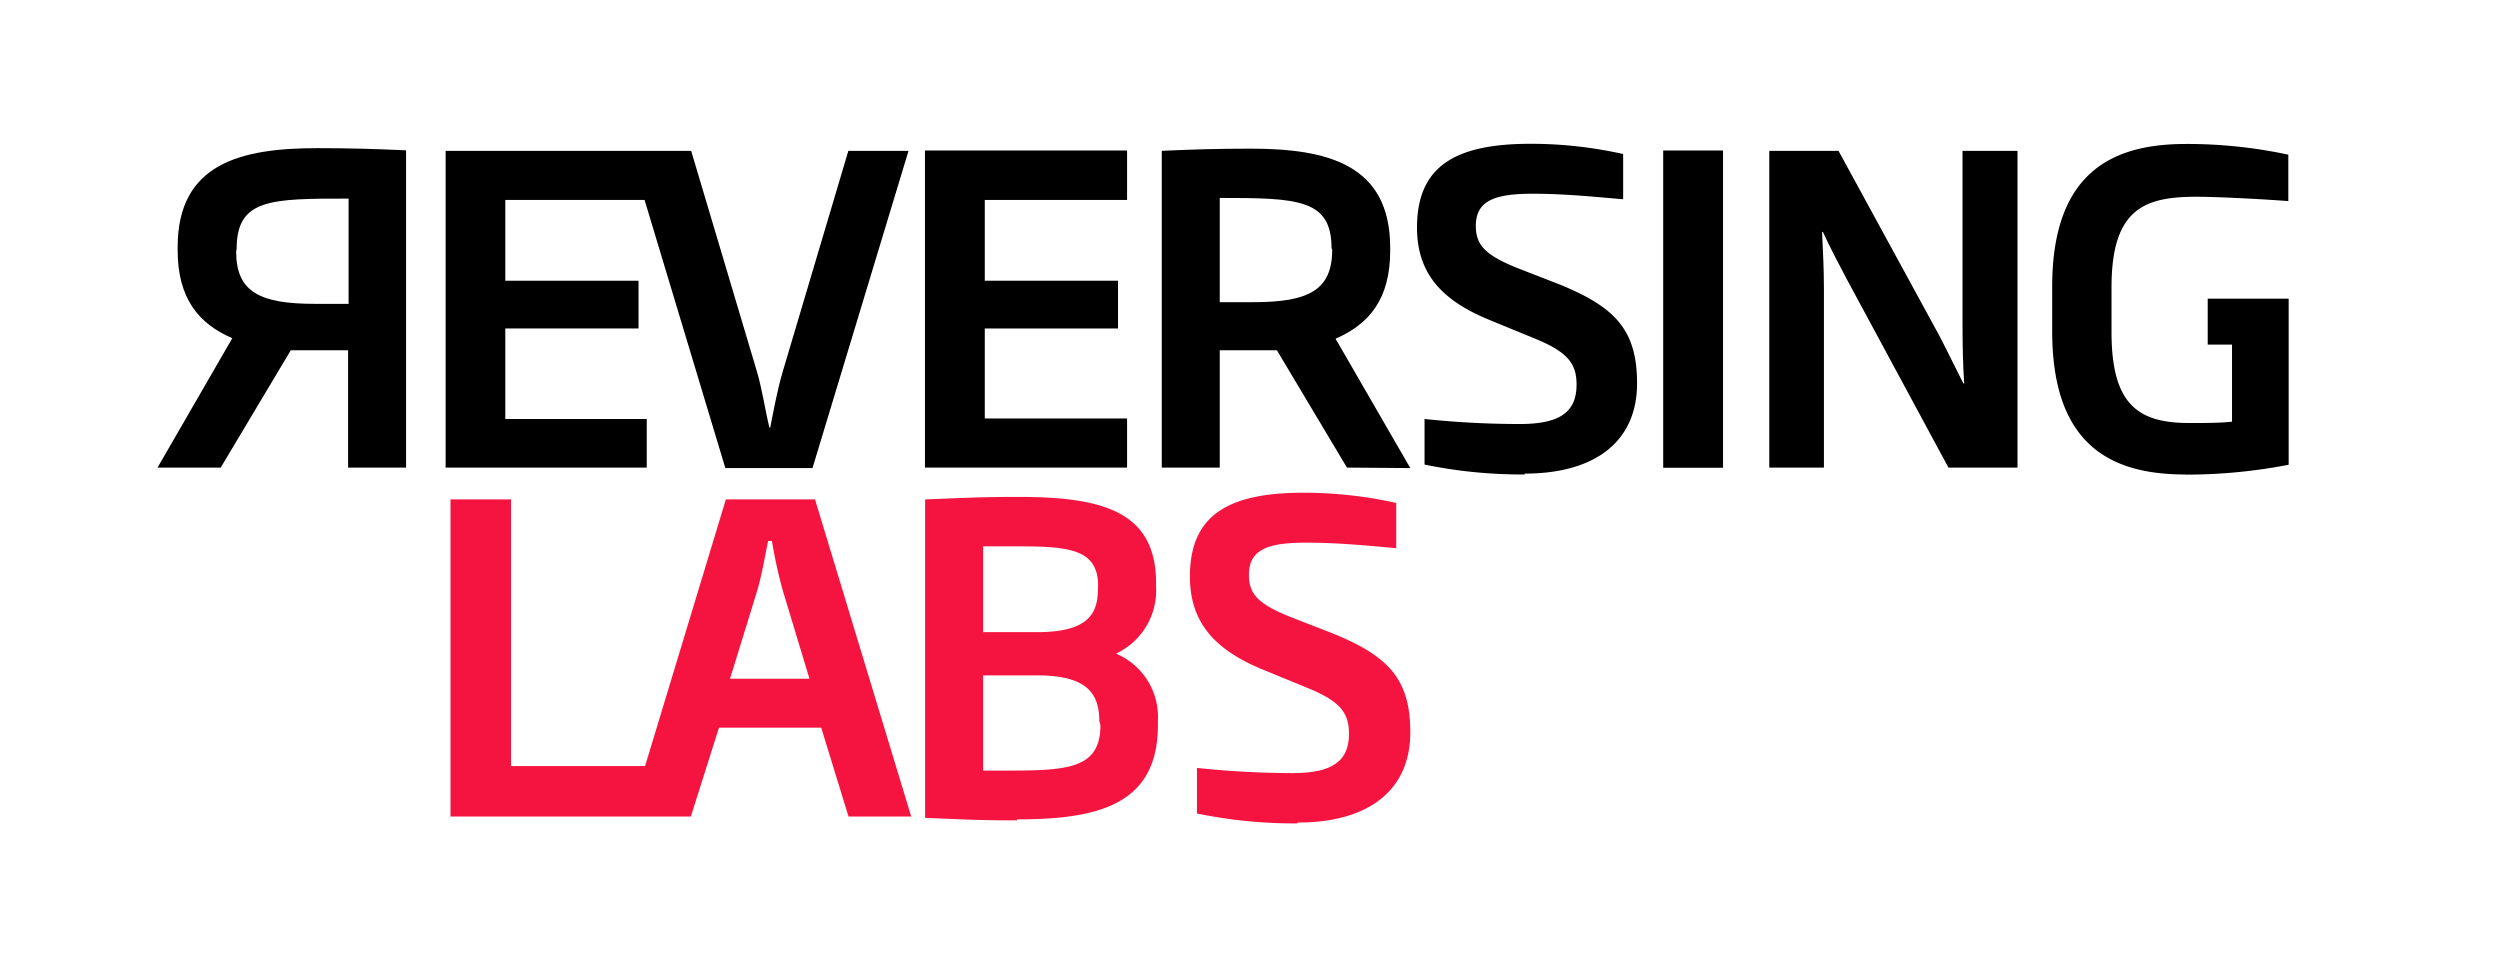 <svg xmlns="http://www.w3.org/2000/svg" viewBox="0 0 149.17 57.58"><defs><style>.cls-1{fill:#fff;}.cls-2{fill:#f51440;}</style></defs><title>RL logo 2 lines</title><g id="Layer_2" data-name="Layer 2"><g id="Layer_1-2" data-name="Layer 1"><rect class="cls-1" width="149.17" height="57.58"/><path class="cls-2" d="M48.63,29.8H43.31L38.49,45.71h-8V29.8H26.88V48.72H41.22l1.68-5.3H49l1.63,5.3h3.74Zm-5.07,10.7,1.61-5.22c.28-.94.46-2,.66-3h.23a27.37,27.37,0,0,0,.66,3l1.58,5.22Z"/><path class="cls-2" d="M65.59,43c0-1.66-.79-2.7-3.69-2.7H58.66v5.68h1c3.87,0,6,0,6-2.7Zm-.07-8.05c0-2.17-1.71-2.35-4.74-2.35H58.66v5.12h3.21c2.93,0,3.64-1,3.64-2.55Zm-4.84,14c-2.17,0-3.08-.05-5.48-.15V29.8c2.5-.1,3.41-.15,5.58-.15,5.07,0,8.2.89,8.2,5.15V35a4.16,4.16,0,0,1-2.39,4,4.1,4.1,0,0,1,2.5,4v.26c0,4.74-3.52,5.63-8.41,5.63"/><path class="cls-2" d="M77.42,49.13a28.71,28.71,0,0,1-6-.59V45.82a54.63,54.63,0,0,0,5.68.31c2.29,0,3.39-.64,3.39-2.34,0-1.22-.48-1.91-2.37-2.7l-2.85-1.17C72.5,38.76,71,37.16,71,34.4c0-3.67,2.29-5,6.78-5a25.34,25.34,0,0,1,5.53.61v2.7c-1.45-.13-3.39-.33-5.38-.33-2.22,0-3.41.38-3.41,1.91,0,1.15.53,1.73,2.42,2.5l2.57,1c3.31,1.35,4.64,2.7,4.64,5.91,0,3.44-2.47,5.38-6.72,5.38"/><path d="M14.09,15c0,2.45,1.45,3.13,4.71,3.13.66,0,1.3,0,2,0V11.85c-4.64,0-6.68,0-6.68,3ZM9.4,27.9l4.46-7.72c-2-.86-3.26-2.37-3.26-5.25v-.18c0-5,3.77-5.91,8.33-5.91,1.91,0,3.62.05,5.3.13V27.9H20.77v-7H19c-.59,0-1.15,0-1.65,0l-4.18,7Z"/><path d="M50.62,9l-3.9,13.12c-.33,1.1-.56,2.37-.76,3.39h-.05c-.25-1-.43-2.29-.76-3.39L41.24,9H26.59V27.9h12V25H30.15V19.6H38.1V16.75H30.15V11.93h8.31l4.82,16h5.2L54.21,9Z"/><polygon points="55.19 27.9 55.19 8.98 67.25 8.98 67.25 11.93 58.76 11.93 58.76 16.75 66.71 16.75 66.71 19.6 58.76 19.6 58.76 24.97 67.25 24.97 67.25 27.9 55.19 27.9"/><path d="M79.45,14.81c0-2.93-2-3-6.67-3v6.22c.66,0,1.3,0,2,0,3.26,0,4.71-.69,4.71-3.13Zm.92,13.09-4.18-7c-.51,0-1.07,0-1.65,0H72.78v7H69.32V9c1.68-.08,3.39-.13,5.3-.13,4.56,0,8.33.92,8.33,5.91v.18c0,2.88-1.25,4.38-3.26,5.25l4.46,7.72Z"/><path d="M91,28.31a28.74,28.74,0,0,1-6-.59V25a54.35,54.35,0,0,0,5.68.3c2.29,0,3.39-.64,3.39-2.35,0-1.22-.49-1.91-2.37-2.7l-2.85-1.17c-2.8-1.15-4.3-2.75-4.3-5.5,0-3.67,2.29-5,6.77-5a25.25,25.25,0,0,1,5.53.61v2.7c-1.45-.12-3.39-.33-5.38-.33-2.22,0-3.41.38-3.41,1.91,0,1.14.54,1.73,2.42,2.5l2.57,1c3.31,1.35,4.63,2.7,4.63,5.91,0,3.44-2.47,5.38-6.72,5.38"/><rect x="99.24" y="8.98" width="3.57" height="18.93"/><path d="M116.26,27.9,110.2,16.67c-.46-.87-1-1.89-1.43-2.83h-.05c.05,1.07.11,2.24.11,3.39V27.9h-3.26V9h4.13l6,11c.46.87,1,2,1.45,2.88h.05c-.08-1.12-.1-2.45-.1-3.59V9h3.28V27.9Z"/><path d="M130.37,28.31c-4.33,0-7.92-1.68-7.92-8.54V17.1c0-7.23,4.07-8.51,8-8.51a28.7,28.7,0,0,1,6.09.64V12c-1.22-.1-4.18-.26-5.48-.26-3.08,0-5.07.69-5.07,5.4v2.67c0,4.33,1.58,5.43,4.64,5.43.94,0,1.88,0,2.55-.08v-4.6h-1.45V17.82h4.83v9.91a32,32,0,0,1-6.19.59"/></g></g></svg>